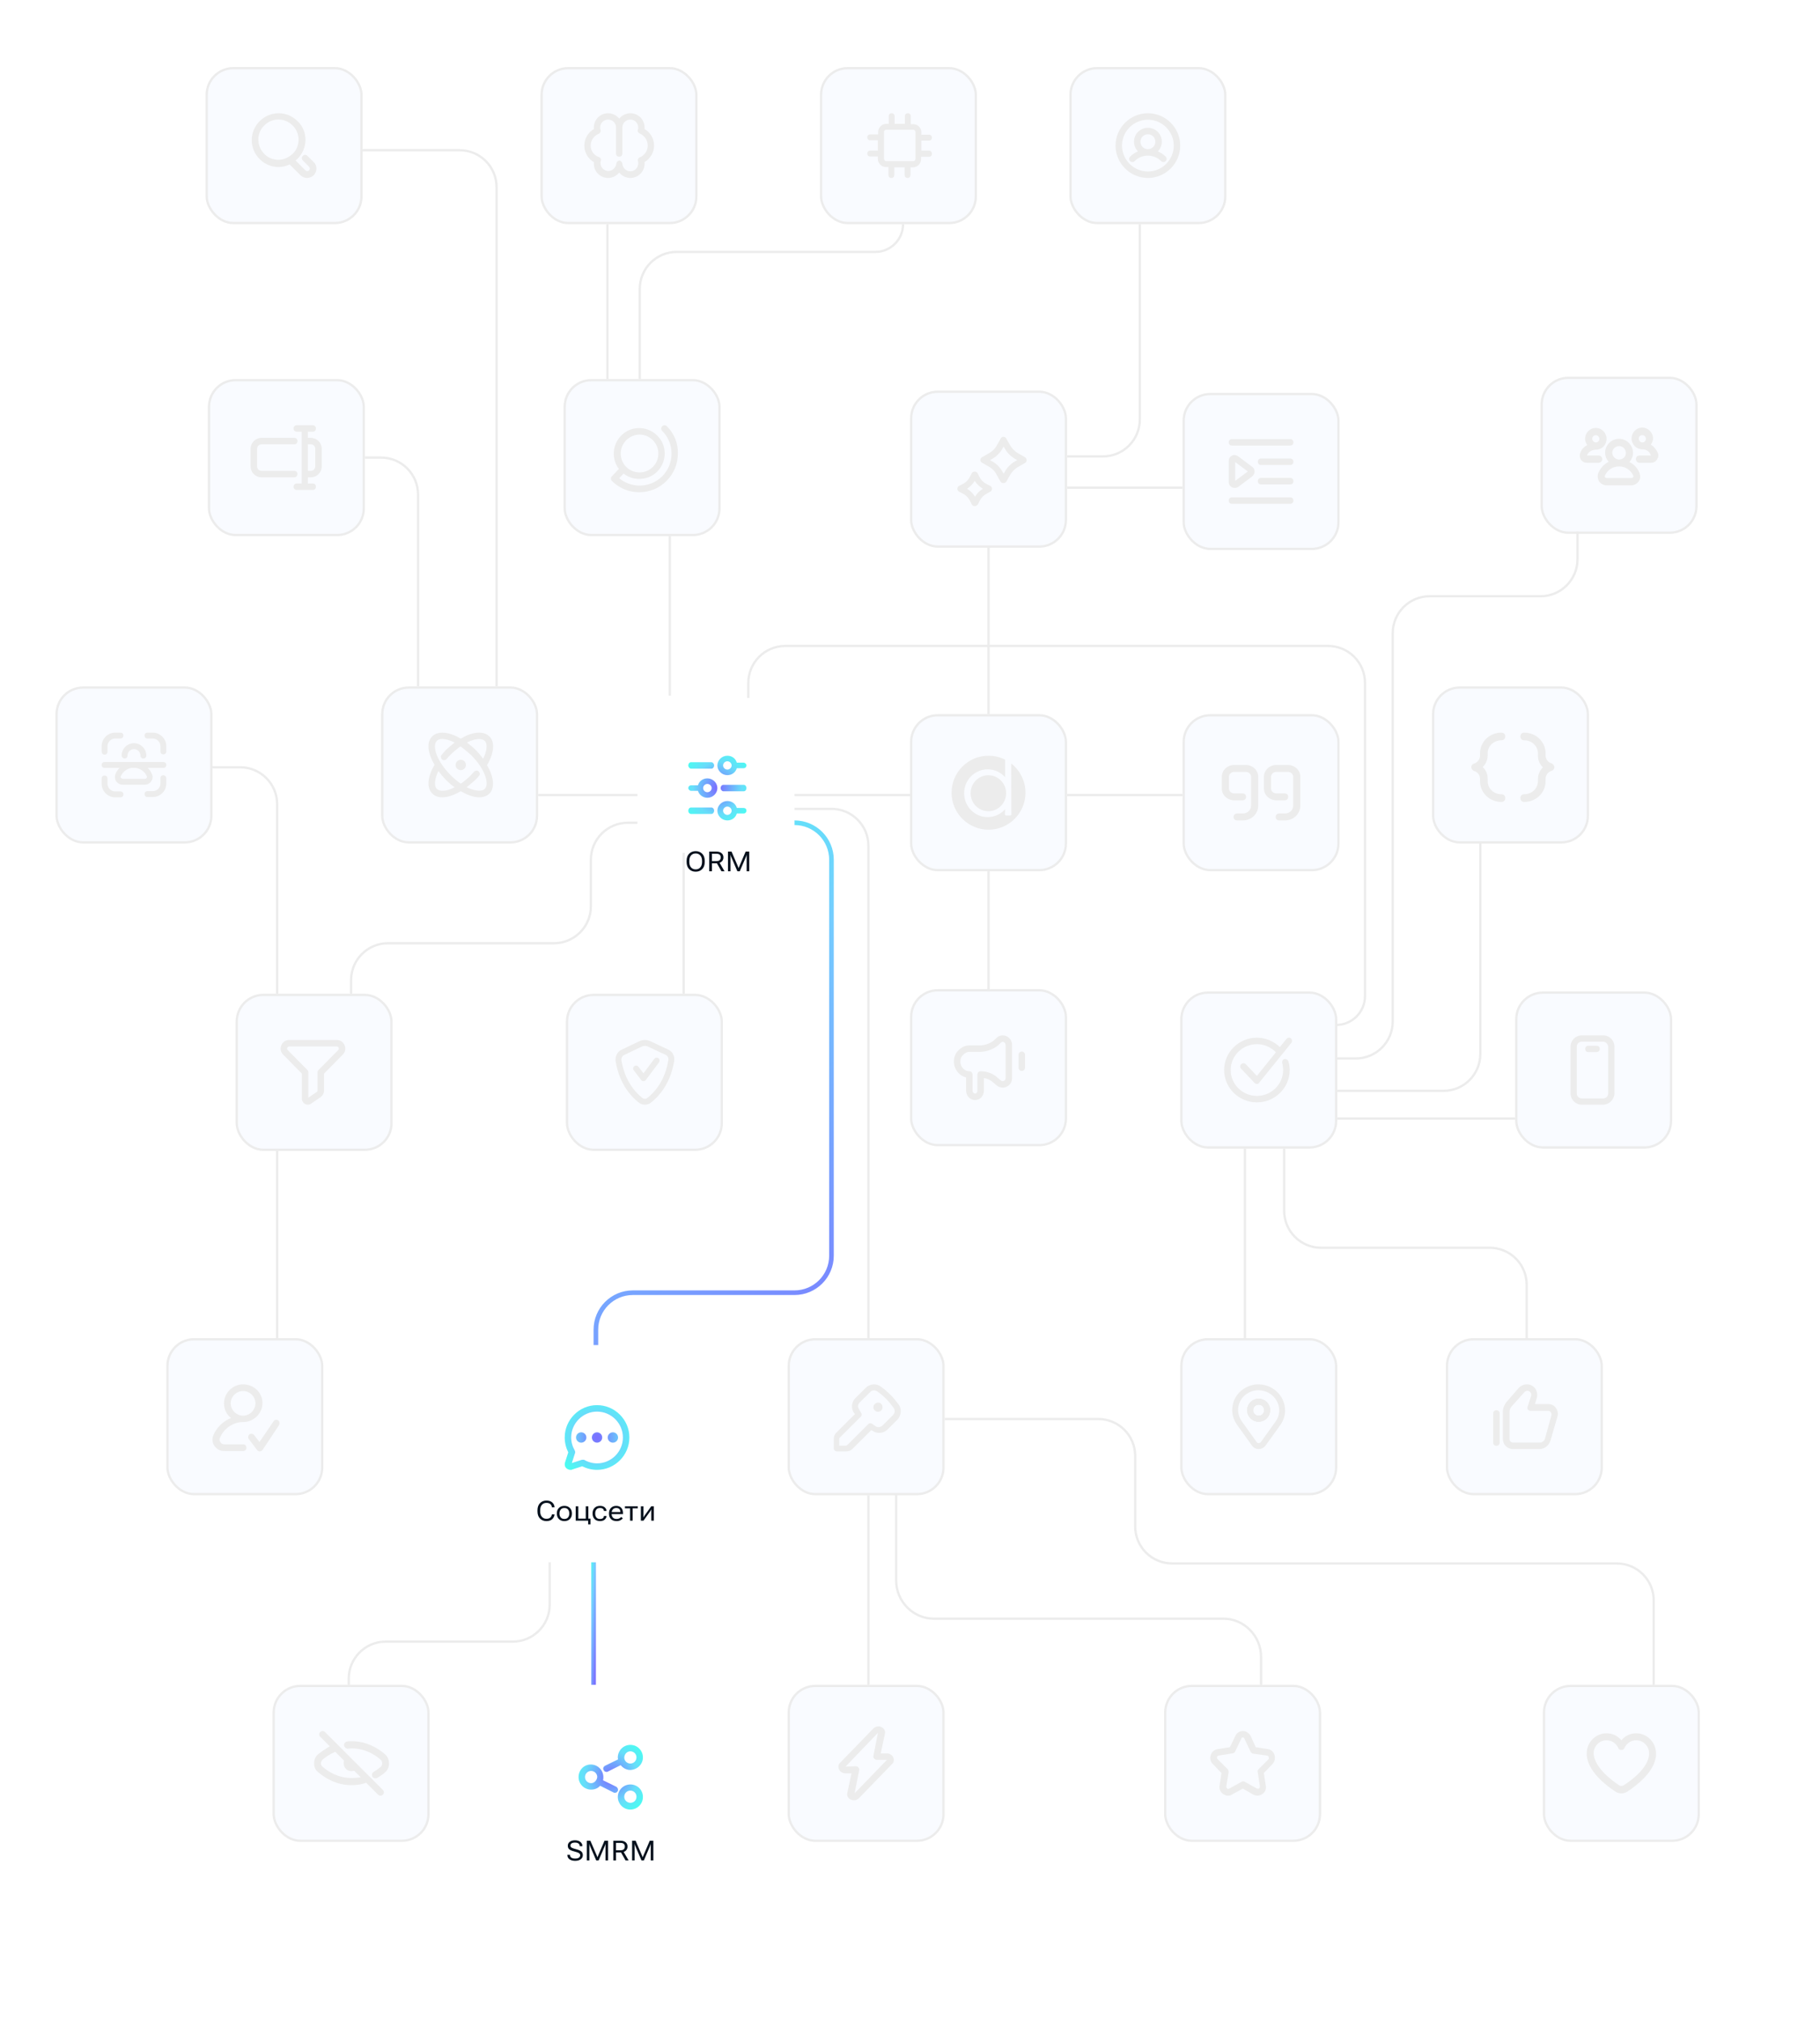 <svg width="788" height="874" viewBox="0 0 788 874" fill="none" xmlns="http://www.w3.org/2000/svg">
<rect x="394.5" y="309.5" width="67" height="67" rx="11.5" fill="#F9FBFF"/>
<rect x="394.5" y="309.5" width="67" height="67" rx="11.5" stroke="#ECECEC"/>
<path fill-rule="evenodd" clip-rule="evenodd" d="M428 359C436.837 359 444 351.837 444 343C444 337.866 441.582 333.297 437.823 330.37L435.181 328.698C433.022 327.612 430.582 327 428 327C419.163 327 412 334.163 412 343C412 351.837 419.163 359 428 359ZM435.181 328.698V336.292C433.317 334.202 430.622 332.889 427.625 332.889C421.999 332.889 417.437 337.517 417.437 343.226C417.437 348.935 421.999 353.563 427.625 353.563C430.622 353.563 433.317 352.25 435.181 350.16L435.107 352.311C435.097 352.614 435.339 352.864 435.642 352.864H437.358C437.654 352.864 437.893 352.624 437.892 352.328L437.823 330.37L435.181 328.698ZM435.606 343.226C435.606 347.525 432.166 351.01 427.922 351.01C423.679 351.01 420.239 347.525 420.239 343.226C420.239 338.927 423.679 335.441 427.922 335.441C432.166 335.441 435.606 338.927 435.606 343.226Z" fill="#ECECEC"/>
<rect x="394.5" y="169.5" width="67" height="67" rx="11.5" fill="#F9FBFF"/>
<rect x="394.5" y="169.5" width="67" height="67" rx="11.5" stroke="#ECECEC"/>
<path d="M434.409 209.045C433.864 209.045 433.455 208.773 433.182 208.364L431.546 205.5C430.864 204 429.501 202.636 428.001 201.818L425.137 200.182C424.728 200.045 424.455 199.5 424.455 199.091C424.455 198.545 424.728 198.136 425.137 197.864L428.001 196.227C429.501 195.409 430.864 194.182 431.682 192.545L433.319 189.682C433.455 189.273 434 189 434.409 189C434.955 189 435.364 189.273 435.637 189.682L437.273 192.545C438.091 194.045 439.455 195.409 440.955 196.227L443.818 197.864C444.227 198.136 444.5 198.545 444.5 199.091C444.5 199.636 444.227 200.045 443.818 200.318L440.955 201.955C439.455 202.773 438.091 204.136 437.273 205.636L435.637 208.5C435.364 208.773 434.955 209.045 434.409 209.045ZM428.682 199.091L429.364 199.5C431.41 200.591 433.046 202.227 434.137 204.273L434.546 204.955L434.955 204.273C436.046 202.227 437.682 200.591 439.727 199.5L440.409 199.091L439.727 198.682C437.682 197.591 436.046 195.955 434.955 193.909L434.546 193.227L434.137 193.909C433.046 195.955 431.41 197.591 429.364 198.682L428.682 199.091Z" fill="#ECECEC"/>
<path d="M422 219C421.454 219 421.045 218.727 420.773 218.318L419.954 216.682C419.273 215.318 418.182 214.227 416.818 213.545L415.182 212.727C414.773 212.455 414.5 211.909 414.5 211.5C414.5 210.955 414.773 210.545 415.182 210.273L416.818 209.455C418.182 208.773 419.273 207.682 419.954 206.318L420.773 204.682C421.318 203.864 422.682 203.864 423.227 204.682L424.045 206.318C424.727 207.682 425.818 208.773 427.181 209.455L428.818 210.273C429.227 210.545 429.499 210.955 429.499 211.5C429.499 212.045 429.227 212.455 428.818 212.727L427.318 213.545C425.954 214.227 424.863 215.318 424.181 216.682L423.363 218.318C422.954 218.727 422.545 219 422 219ZM418.727 211.5C420.091 212.318 421.318 213.545 422.136 214.909C422.954 213.545 424.181 212.318 425.545 211.5C424.045 210.545 422.954 209.455 422 208.091C421.182 209.455 420.091 210.545 418.727 211.5Z" fill="#ECECEC"/>
<rect x="244.5" y="164.5" width="67" height="67" rx="11.5" fill="#F9FBFF"/>
<rect x="244.5" y="164.5" width="67" height="67" rx="11.5" stroke="#ECECEC"/>
<path d="M288.732 184.433C288.155 183.856 287.289 183.856 286.713 184.433C286.136 185.01 286.136 185.876 286.713 186.453C289.309 189.05 290.751 192.512 290.751 196.264C290.751 200.015 289.309 203.478 286.713 206.075C284.116 208.672 280.655 210.114 276.904 210.114C273.731 210.114 270.558 208.96 268.106 206.94L269.981 204.92C272 206.507 274.452 207.229 276.76 207.229C279.645 207.229 282.385 206.219 284.549 204.055C288.876 199.726 288.876 192.657 284.549 188.473C280.222 184.144 273.154 184.144 268.971 188.473C265.077 192.368 264.644 198.572 267.962 202.9L264.933 206.075C264.356 206.652 264.356 207.517 264.933 208.095C268.106 211.269 272.289 213 276.76 213C281.232 213 285.414 211.269 288.588 208.095C291.761 204.92 293.492 200.736 293.492 196.264C293.636 191.791 291.905 187.607 288.732 184.433ZM271.135 190.493C272.722 188.905 274.885 188.04 276.904 188.04C279.068 188.04 281.087 188.905 282.674 190.493C285.847 193.667 285.847 198.861 282.674 202.035C279.501 205.209 274.308 205.209 271.135 202.035C267.962 198.861 267.962 193.667 271.135 190.493Z" fill="#ECECEC"/>
<rect x="165.5" y="297.5" width="67" height="67" rx="11.5" fill="#F9FBFF"/>
<rect x="165.5" y="297.5" width="67" height="67" rx="11.5" stroke="#ECECEC"/>
<path d="M211.854 318.617C210.03 316.793 206.943 316.512 203.295 317.775C202.032 318.196 200.77 318.898 199.507 319.599C194.456 316.652 189.686 316.091 187.16 318.617C184.495 321.143 185.196 325.914 188.142 330.967C185.056 336.159 184.635 340.93 187.16 343.316C188.142 344.439 189.686 345 191.51 345C193.895 345 196.701 344.018 199.507 342.334C202.313 344.018 205.119 345 207.504 345C209.328 345 210.731 344.439 211.854 343.456C214.379 340.93 213.818 336.159 210.872 331.107C213.958 325.774 214.379 321.003 211.854 318.617ZM204.137 320.441C206.803 319.459 208.767 319.599 209.889 320.582C211.152 321.845 210.872 324.932 209.188 328.3C208.206 327.037 207.224 325.774 205.961 324.511C204.698 323.248 203.436 322.266 202.173 321.283C202.874 321.003 203.576 320.582 204.137 320.441ZM189.125 341.351C187.862 340.088 188.142 337.001 189.826 333.633C190.808 334.896 191.79 336.159 193.053 337.422C194.316 338.685 195.579 339.808 196.841 340.65C193.334 342.474 190.387 342.614 189.125 341.351ZM209.889 341.351C208.627 342.614 205.68 342.334 202.032 340.65C203.295 339.667 204.558 338.545 205.821 337.422C206.382 336.861 206.943 336.299 207.364 335.738C207.925 335.177 207.785 334.335 207.224 333.773C206.662 333.212 205.821 333.352 205.259 333.914C204.839 334.475 204.277 334.896 203.856 335.457C202.453 336.861 200.91 338.124 199.507 339.106C198.104 338.124 196.561 336.861 195.158 335.457C188.984 329.282 187.02 322.687 189.125 320.582C189.546 320.02 190.387 319.74 191.51 319.74C192.913 319.74 194.877 320.301 196.841 321.283C195.579 322.266 194.316 323.388 193.053 324.511C192.492 325.213 191.79 325.914 191.229 326.616C190.668 327.177 190.808 328.019 191.369 328.581C191.931 329.142 192.913 329.002 193.334 328.44C193.895 327.739 194.456 327.177 195.017 326.616C196.42 325.213 197.964 323.95 199.367 322.967C200.77 323.95 202.313 325.213 203.856 326.616C210.03 332.651 211.994 339.246 209.889 341.351Z" fill="#ECECEC"/>
<path d="M199.5 333.24C200.737 333.24 201.74 332.237 201.74 331C201.74 329.763 200.737 328.76 199.5 328.76C198.263 328.76 197.26 329.763 197.26 331C197.26 332.237 198.263 333.24 199.5 333.24Z" fill="#ECECEC"/>
<rect x="102.5" y="430.5" width="67" height="67" rx="11.5" fill="#F9FBFF"/>
<rect x="102.5" y="430.5" width="67" height="67" rx="11.5" stroke="#ECECEC"/>
<path fill-rule="evenodd" clip-rule="evenodd" d="M122.549 456.284C120.292 454.023 121.912 450 125.179 450H145.825C149.092 450 150.712 454.023 148.455 456.284C148.454 456.286 148.453 456.287 148.451 456.288L140.301 464.548V471.769C140.301 472.929 139.738 474.159 138.656 474.83L134.658 477.575L134.641 477.586C133.751 478.179 132.726 478.077 131.989 477.643C131.268 477.217 130.703 476.408 130.703 475.415V464.548L122.549 456.284ZM124.38 453.364C124.231 453.725 124.299 454.075 124.531 454.307L124.539 454.314L133.099 462.99C133.358 463.252 133.503 463.605 133.503 463.973V474.972L137.102 472.501C137.125 472.484 137.15 472.469 137.174 472.454C137.324 472.365 137.501 472.103 137.501 471.769V463.973C137.501 463.605 137.646 463.252 137.905 462.99L146.473 454.307C146.705 454.075 146.773 453.725 146.624 453.364C146.478 453.01 146.187 452.8 145.825 452.8H125.179C124.817 452.8 124.526 453.01 124.38 453.364Z" fill="#ECECEC"/>
<rect x="245.5" y="430.5" width="67" height="67" rx="11.5" fill="#F9FBFF"/>
<rect x="245.5" y="430.5" width="67" height="67" rx="11.5" stroke="#ECECEC"/>
<path fill-rule="evenodd" clip-rule="evenodd" d="M276.916 450.491C278.388 449.836 280.033 449.836 281.505 450.491L281.527 450.502L289.396 454.188C289.406 454.193 289.416 454.197 289.426 454.202C291.189 455.085 292.233 457.025 291.889 459.105C291.234 463.165 289.253 471.169 281.91 477.053L281.896 477.064C280.294 478.312 278.127 478.312 276.524 477.064L276.511 477.053C269.165 471.168 267.185 463.161 266.532 459.102C266.527 459.073 266.523 459.044 266.521 459.015C266.358 457.218 267.158 455.102 269.154 454.187L276.886 450.505C276.896 450.5 276.906 450.496 276.916 450.491ZM277.965 452.811L270.239 456.489L270.219 456.499C269.441 456.853 268.978 457.763 269.052 458.744C269.675 462.577 271.513 469.782 278.095 475.061C278.774 475.586 279.646 475.586 280.326 475.061C286.935 469.761 288.761 462.517 289.376 458.697L289.377 458.691C289.538 457.726 289.066 456.876 288.299 456.485L280.459 452.812C279.654 452.457 278.77 452.457 277.965 452.811Z" fill="#ECECEC"/>
<path fill-rule="evenodd" clip-rule="evenodd" d="M285.08 457.89C285.643 458.311 285.758 459.108 285.337 459.671L279.626 467.308C279.387 467.627 279.011 467.816 278.612 467.818C278.213 467.82 277.836 467.634 277.594 467.316L274.396 463.116C273.97 462.557 274.078 461.759 274.638 461.333C275.197 460.907 275.995 461.015 276.421 461.574L278.598 464.433L283.298 458.147C283.719 457.584 284.517 457.469 285.08 457.89Z" fill="#ECECEC"/>
<g filter="url(#filter0_d_493_113453)">
<rect x="276" y="301" width="68" height="94" rx="12" fill="white"/>
<path d="M320.965 347.6H318C317.506 345.8 315.9 344.6 313.924 344.6C311.576 344.6 309.6 346.52 309.6 348.8C309.6 351.08 311.576 353 313.924 353C315.9 353 317.506 351.8 318 350H320.965C321.706 350 322.2 349.4 322.2 348.8C322.2 348.08 321.706 347.6 320.965 347.6ZM313.924 350.6C312.935 350.6 312.071 349.76 312.071 348.8C312.071 347.84 312.935 347 313.924 347C314.912 347 315.776 347.84 315.776 348.8C315.776 349.76 314.912 350.6 313.924 350.6Z" fill="url(#paint0_radial_493_113453)"/>
<path d="M307.009 347.4H298.191C297.477 347.4 297 348.1 297 348.8C297 349.64 297.596 350.2 298.191 350.2H307.009C307.723 350.2 308.2 349.5 308.2 348.8C308.2 347.96 307.604 347.4 307.009 347.4Z" fill="url(#paint1_radial_493_113453)"/>
<path d="M298.191 330.6H307.009C307.723 330.6 308.2 329.9 308.2 329.2C308.2 328.5 307.604 327.8 307.009 327.8H298.191C297.477 327.8 297 328.5 297 329.2C297 329.9 297.596 330.6 298.191 330.6Z" fill="url(#paint2_radial_493_113453)"/>
<path d="M313.924 333.4C315.9 333.4 317.506 332.2 318 330.4H320.965C321.706 330.4 322.2 329.8 322.2 329.2C322.2 328.6 321.582 328 320.965 328H318C317.506 326.2 315.9 325 313.924 325C311.576 325 309.6 326.92 309.6 329.2C309.6 331.48 311.576 333.4 313.924 333.4ZM313.924 327.4C314.912 327.4 315.776 328.24 315.776 329.2C315.776 330.16 314.912 331 313.924 331C312.935 331 312.071 330.16 312.071 329.2C312.071 328.24 312.935 327.4 313.924 327.4Z" fill="url(#paint3_radial_493_113453)"/>
<path d="M298.235 340.2H301.2C301.694 341.88 303.3 343.2 305.276 343.2C307.624 343.2 309.6 341.28 309.6 339C309.6 336.72 307.624 334.8 305.276 334.8C303.3 334.8 301.694 336 301.2 337.8H298.235C297.494 337.8 297 338.4 297 339C297 339.6 297.618 340.2 298.235 340.2ZM305.276 337.2C306.265 337.2 307.129 338.04 307.129 339C307.129 339.96 306.265 340.8 305.276 340.8C304.288 340.8 303.424 339.96 303.424 339C303.424 338.04 304.288 337.2 305.276 337.2Z" fill="url(#paint4_radial_493_113453)"/>
<path d="M320.996 337.6H312.204C311.482 337.6 311 338.3 311 339C311 339.7 311.602 340.4 312.204 340.4H320.996C321.718 340.4 322.2 339.7 322.2 339C322.2 338.3 321.718 337.6 320.996 337.6Z" fill="url(#paint5_radial_493_113453)"/>
<path d="M296.272 370.951V370.518C296.272 369.182 296.639 368.145 297.373 367.406C298.108 366.664 299.049 366.293 300.198 366.293C301.35 366.293 302.293 366.664 303.028 367.406C303.762 368.145 304.129 369.182 304.129 370.518V370.951C304.129 372.287 303.762 373.326 303.028 374.068C302.293 374.807 301.35 375.176 300.198 375.176C299.049 375.176 298.108 374.807 297.373 374.068C296.639 373.326 296.272 372.287 296.272 370.951ZM297.449 370.951C297.449 371.967 297.699 372.76 298.199 373.33C298.703 373.896 299.371 374.18 300.203 374.18C301.031 374.18 301.698 373.896 302.201 373.33C302.705 372.76 302.957 371.967 302.957 370.951V370.518C302.957 369.502 302.705 368.711 302.201 368.145C301.698 367.574 301.031 367.289 300.203 367.289C299.371 367.289 298.703 367.574 298.199 368.145C297.699 368.711 297.449 369.502 297.449 370.518V370.951ZM306.074 375V366.469H309.104C310.096 366.469 310.863 366.697 311.406 367.154C311.949 367.611 312.221 368.225 312.221 368.994C312.221 369.764 311.949 370.383 311.406 370.852C310.863 371.32 310.096 371.555 309.104 371.555H307.24V375H306.074ZM307.24 370.605H309.104C309.834 370.605 310.342 370.451 310.627 370.143C310.912 369.83 311.055 369.447 311.055 368.994C311.055 368.541 310.912 368.166 310.627 367.869C310.342 367.568 309.834 367.418 309.104 367.418H307.24V370.605ZM311.365 375L309.127 371.068L310.322 370.922L312.695 375H311.365ZM314.201 375V366.469H315.724L318.496 372.885C318.547 373.002 318.595 373.125 318.642 373.254C318.693 373.379 318.738 373.496 318.777 373.605H318.824C318.859 373.496 318.9 373.379 318.947 373.254C318.994 373.125 319.043 373.002 319.094 372.885L321.847 366.469H323.4V375H322.275V368.73C322.275 368.613 322.277 368.482 322.281 368.338C322.289 368.189 322.301 368.057 322.316 367.939H322.263C322.232 368.057 322.189 368.189 322.135 368.338C322.084 368.482 322.033 368.613 321.982 368.73L319.299 375H318.261L315.56 368.73C315.51 368.613 315.459 368.482 315.408 368.338C315.361 368.189 315.324 368.057 315.297 367.939H315.244C315.256 368.057 315.265 368.189 315.273 368.338C315.285 368.482 315.291 368.613 315.291 368.73V375H314.201Z" fill="#04101C"/>
</g>
<rect x="118.5" y="729.5" width="67" height="67" rx="11.5" fill="#F9FBFF"/>
<rect x="118.5" y="729.5" width="67" height="67" rx="11.5" stroke="#ECECEC"/>
<path d="M166.653 759.021C163.705 756.516 158.842 753.421 152.211 753.421C151.474 753.421 150.737 753.421 150.295 753.568C149.411 753.716 148.821 754.453 148.968 755.337C149.116 756.074 149.853 756.663 150.589 756.663C151.032 756.663 151.621 756.516 152.211 756.516C157.958 756.516 162.232 759.168 164.737 761.379C165.179 761.674 165.474 762.263 165.474 763C165.474 763.737 165.179 764.179 164.737 764.621C163.853 765.358 162.821 766.095 161.789 766.684C161.053 767.126 160.905 768.011 161.2 768.747C161.495 769.189 161.937 769.484 162.526 769.484C162.821 769.484 162.968 769.484 163.263 769.337C164.442 768.6 165.621 767.863 166.653 766.979C167.832 765.947 168.421 764.621 168.421 763.147C168.421 761.379 167.832 760.053 166.653 759.021Z" fill="#ECECEC"/>
<path d="M140.716 749.442C140.126 748.853 139.242 748.853 138.653 749.442C138.063 750.032 138.063 750.916 138.653 751.505L142.779 755.632C140.716 756.811 138.947 758.137 137.768 759.021C136.589 760.053 136 761.379 136 763C136 764.621 136.589 765.947 137.768 766.832C140.716 769.337 145.579 772.432 152.211 772.432C154.421 772.432 156.484 772.137 158.547 771.4L163.705 776.558C164 776.853 164.442 777 164.737 777C165.032 777 165.474 776.853 165.768 776.558C166.358 775.968 166.358 775.084 165.768 774.495L140.716 749.442ZM152.211 769.337C146.463 769.337 142.189 766.684 139.684 764.474C139.242 764.179 138.947 763.589 138.947 763C138.947 762.411 139.242 761.821 139.684 761.379C140.863 760.347 142.779 759.021 145.137 757.989L148.968 761.821C148.821 762.116 148.821 762.558 148.821 763C148.821 764.916 150.295 766.389 152.211 766.389C152.653 766.389 152.947 766.242 153.389 766.242L156.189 769.042C154.863 769.189 153.537 769.337 152.211 769.337Z" fill="#ECECEC"/>
<rect x="90.5" y="164.5" width="67" height="67" rx="11.5" fill="#F9FBFF"/>
<rect x="90.5" y="164.5" width="67" height="67" rx="11.5" stroke="#ECECEC"/>
<path d="M128.8 205.14C128.8 204.3 128.24 203.74 127.4 203.74H113.26C112.14 203.74 111.3 202.9 111.3 201.78V194.22C111.3 193.1 112.14 192.26 113.26 192.26H127.4C128.24 192.26 128.8 191.7 128.8 190.86C128.8 190.02 128.24 189.46 127.4 189.46H113.26C110.6 189.46 108.5 191.56 108.5 194.22V201.78C108.5 204.44 110.6 206.54 113.26 206.54H127.4C128.1 206.54 128.8 205.98 128.8 205.14Z" fill="#ECECEC"/>
<path d="M134.54 189.46H133.28V186.8H135.38C136.22 186.8 136.78 186.24 136.78 185.4C136.78 184.56 136.22 184 135.38 184H128.52C127.68 184 127.12 184.56 127.12 185.4C127.12 186.24 127.68 186.8 128.52 186.8H130.62V209.2H128.52C127.68 209.2 127.12 209.76 127.12 210.6C127.12 211.44 127.68 212 128.52 212H135.38C136.22 212 136.78 211.44 136.78 210.6C136.78 209.76 136.22 209.2 135.38 209.2H133.28V206.54H134.54C137.2 206.54 139.3 204.44 139.3 201.78V194.22C139.3 191.56 137.2 189.46 134.54 189.46ZM136.5 201.78C136.5 202.9 135.66 203.74 134.54 203.74H133.28V192.26H134.54C135.66 192.26 136.5 193.1 136.5 194.22V201.78Z" fill="#ECECEC"/>
<rect x="463.5" y="29.5" width="67" height="67" rx="11.5" fill="#F9FBFF"/>
<rect x="463.5" y="29.5" width="67" height="67" rx="11.5" stroke="#ECECEC"/>
<path d="M497 49C489.3 49 483 55.3 483 63C483 70.7 489.3 77 497 77C504.7 77 511 70.7 511 63C511 55.3 504.7 49 497 49ZM497 74.2C490.84 74.2 485.8 69.16 485.8 63C485.8 56.84 490.84 51.8 497 51.8C503.16 51.8 508.2 56.84 508.2 63C508.2 69.16 503.16 74.2 497 74.2Z" fill="#ECECEC"/>
<path d="M504.7 67.76C503.72 66.78 502.6 66.08 501.34 65.52C502.32 64.4 503.02 63 503.02 61.32C503.02 57.96 500.36 55.3 497 55.3C493.64 55.3 490.98 57.96 490.98 61.32C490.98 63 491.68 64.4 492.66 65.52C491.4 66.08 490.28 66.78 489.3 67.76C488.74 68.32 488.74 69.16 489.3 69.72C489.58 70 490 70.14 490.28 70.14C490.7 70.14 490.98 70 491.26 69.72C492.8 68.18 494.76 67.34 497 67.34C499.1 67.34 501.2 68.18 502.74 69.72C503.3 70.28 504.14 70.28 504.7 69.72C505.26 69.16 505.26 68.32 504.7 67.76ZM493.78 61.32C493.78 59.5 495.18 58.1 497 58.1C498.82 58.1 500.22 59.5 500.22 61.32C500.22 63.14 498.82 64.54 497 64.54C495.18 64.54 493.78 63.14 493.78 61.32Z" fill="#ECECEC"/>
<rect x="512.5" y="170.5" width="67" height="67" rx="11.5" fill="#F9FBFF"/>
<rect x="512.5" y="170.5" width="67" height="67" rx="11.5" stroke="#ECECEC"/>
<path d="M558.6 192.8H533.4C532.56 192.8 532 192.24 532 191.4C532 190.56 532.56 190 533.4 190H558.6C559.44 190 560 190.56 560 191.4C560 192.24 559.44 192.8 558.6 192.8Z" fill="#ECECEC"/>
<path d="M558.6 209.6H546C545.16 209.6 544.6 209.04 544.6 208.2C544.6 207.36 545.16 206.8 546 206.8H558.6C559.44 206.8 560 207.36 560 208.2C560 209.04 559.44 209.6 558.6 209.6Z" fill="#ECECEC"/>
<path d="M558.6 201.2H546C545.16 201.2 544.6 200.64 544.6 199.8C544.6 198.96 545.16 198.4 546 198.4H558.6C559.44 198.4 560 198.96 560 199.8C560 200.64 559.44 201.2 558.6 201.2Z" fill="#ECECEC"/>
<path d="M558.6 218H533.4C532.56 218 532 217.44 532 216.6C532 215.76 532.56 215.2 533.4 215.2H558.6C559.44 215.2 560 215.76 560 216.6C560 217.44 559.44 218 558.6 218Z" fill="#ECECEC"/>
<path d="M534.52 211.14C534.1 211.14 533.68 211 533.4 210.86C532.56 210.44 532 209.6 532 208.62V199.38C532 198.4 532.56 197.56 533.4 197.14C534.24 196.72 535.22 196.86 536.06 197.42L542.22 202.04C542.78 202.46 543.2 203.16 543.2 204C543.2 204.84 542.78 205.54 542.22 206.1L536.06 210.72C535.64 211 535.08 211.14 534.52 211.14ZM534.8 199.94V208.06L540.26 204L534.8 199.94Z" fill="#ECECEC"/>
<rect x="656.5" y="429.5" width="67" height="67" rx="11.5" fill="#F9FBFF"/>
<rect x="656.5" y="429.5" width="67" height="67" rx="11.5" stroke="#ECECEC"/>
<path d="M694.014 478H684.851C682.156 478 680 475.818 680 473.091V452.909C680 450.182 682.156 448 684.851 448H694.149C696.844 448 699 450.182 699 452.909V473.227C698.865 475.818 696.709 478 694.014 478ZM684.851 450.727C683.638 450.727 682.695 451.682 682.695 452.909V473.227C682.695 474.318 683.638 475.273 684.851 475.273H694.149C695.362 475.273 696.305 474.318 696.305 473.091V452.909C696.17 451.682 695.227 450.727 694.014 450.727H684.851Z" fill="#ECECEC"/>
<path d="M691.184 455.227H687.681C686.872 455.227 686.333 454.682 686.333 453.864C686.333 453.045 686.872 452.5 687.681 452.5H691.319C692.128 452.5 692.667 453.045 692.667 453.864C692.667 454.682 691.993 455.227 691.184 455.227Z" fill="#ECECEC"/>
<rect x="511.5" y="579.5" width="67" height="67" rx="11.5" fill="#F9FBFF"/>
<rect x="511.5" y="579.5" width="67" height="67" rx="11.5" stroke="#ECECEC"/>
<path fill-rule="evenodd" clip-rule="evenodd" d="M543.758 599.043C550.547 598.477 556.266 603.585 556.409 610.171L556.409 610.199C556.409 612.501 555.688 614.653 554.41 616.5L554.397 616.518L547.937 625.519C547.925 625.536 547.911 625.554 547.898 625.571C546.413 627.429 543.492 627.543 542.066 625.513L535.604 616.51C533.919 614.122 533.034 611.107 533.75 607.916C534.632 603.131 538.804 599.609 543.719 599.047C543.732 599.045 543.745 599.044 543.758 599.043ZM543.989 601.578C540.055 602.036 536.896 604.836 536.249 608.398C536.246 608.416 536.242 608.434 536.238 608.452C535.699 610.827 536.332 613.124 537.681 615.039L544.147 624.047C544.491 624.54 545.35 624.655 545.892 624.003L552.323 615.043C553.318 613.601 553.861 611.958 553.864 610.213C553.746 605.149 549.346 601.142 543.989 601.578Z" fill="#ECECEC"/>
<path fill-rule="evenodd" clip-rule="evenodd" d="M544.955 607.782C543.619 607.782 542.537 608.864 542.537 610.2C542.537 611.536 543.619 612.618 544.955 612.618C546.29 612.618 547.373 611.536 547.373 610.2C547.373 608.864 546.29 607.782 544.955 607.782ZM539.991 610.2C539.991 607.459 542.214 605.236 544.955 605.236C547.696 605.236 549.918 607.459 549.918 610.2C549.918 612.941 547.696 615.164 544.955 615.164C542.214 615.164 539.991 612.941 539.991 610.2Z" fill="#ECECEC"/>
<path fill-rule="evenodd" clip-rule="evenodd" d="M544.955 607.782C543.619 607.782 542.537 608.864 542.537 610.2C542.537 611.536 543.619 612.618 544.955 612.618C546.29 612.618 547.373 611.536 547.373 610.2C547.373 608.864 546.29 607.782 544.955 607.782ZM539.991 610.2C539.991 607.459 542.214 605.236 544.955 605.236C547.696 605.236 549.918 607.459 549.918 610.2C549.918 612.941 547.696 615.164 544.955 615.164C542.214 615.164 539.991 612.941 539.991 610.2Z" fill="#ECECEC"/>
<path fill-rule="evenodd" clip-rule="evenodd" d="M544.955 607.782C543.619 607.782 542.537 608.864 542.537 610.2C542.537 611.536 543.619 612.618 544.955 612.618C546.29 612.618 547.373 611.536 547.373 610.2C547.373 608.864 546.29 607.782 544.955 607.782ZM539.991 610.2C539.991 607.459 542.214 605.236 544.955 605.236C547.696 605.236 549.918 607.459 549.918 610.2C549.918 612.941 547.696 615.164 544.955 615.164C542.214 615.164 539.991 612.941 539.991 610.2Z" fill="#ECECEC"/>
<rect x="626.5" y="579.5" width="67" height="67" rx="11.5" fill="#F9FBFF"/>
<rect x="626.5" y="579.5" width="67" height="67" rx="11.5" stroke="#ECECEC"/>
<path d="M647.9 625.6C647.06 625.6 646.5 625.04 646.5 624.2V611.6C646.5 610.76 647.06 610.2 647.9 610.2C648.74 610.2 649.3 610.76 649.3 611.6V624.2C649.3 625.04 648.74 625.6 647.9 625.6Z" fill="#ECECEC"/>
<path d="M666.486 627H654.955C652.622 627 650.7 625.04 650.7 622.66V610.9C650.7 609.36 651.249 607.96 652.21 606.7L657.701 600.4C658.525 599.56 659.76 599 661.133 599C662.643 599 663.878 599.7 664.702 600.82C665.525 602.08 665.8 603.48 665.388 604.88L664.564 607.54H670.33C671.703 607.54 672.938 608.1 673.624 609.22C674.448 610.34 674.723 611.74 674.311 613L671.428 622.94C670.742 625.46 668.82 627 666.486 627ZM654.406 608.66C653.857 609.36 653.583 610.06 653.583 610.9V622.66C653.583 623.5 654.269 624.2 655.093 624.2H666.624C667.722 624.2 668.683 623.5 668.957 622.38L671.703 612.44C671.84 612.02 671.703 611.46 671.428 611.04C671.154 610.62 670.742 610.48 670.33 610.48H662.643C662.231 610.48 661.819 610.2 661.544 609.92C661.27 609.64 661.27 609.08 661.407 608.66L662.917 604.04C663.054 603.48 663.054 602.92 662.643 602.5C662.094 601.66 660.721 601.52 660.035 602.36L654.406 608.66Z" fill="#ECECEC"/>
<rect x="620.5" y="297.5" width="67" height="67" rx="11.5" fill="#F9FBFF"/>
<rect x="620.5" y="297.5" width="67" height="67" rx="11.5" stroke="#ECECEC"/>
<path d="M644.115 325.95C644.115 322.801 646.763 320.315 650.073 320.315C651.065 320.315 651.727 319.652 651.727 318.657C651.727 317.663 651.065 317 650.073 317C644.943 317 640.806 320.978 640.806 325.95V326.945C640.806 328.436 639.813 329.928 638.158 330.425C637.496 330.591 637 331.254 637 331.917C637 332.58 637.496 333.243 638.158 333.575C639.813 334.072 640.806 335.398 640.806 337.055V338.05C640.806 343.022 644.943 347 650.073 347C651.065 347 651.727 346.337 651.727 345.343C651.727 344.348 651.065 343.685 650.073 343.685C646.763 343.685 644.115 341.199 644.115 338.05V336.89C644.115 334.901 643.288 333.077 641.964 331.917C643.288 330.591 644.115 328.768 644.115 326.945V325.95Z" fill="#ECECEC"/>
<path d="M671.842 330.333C670.187 329.833 669.194 328.5 669.194 326.833V326C669.194 321 665.057 317 659.927 317C658.935 317 658.273 317.667 658.273 318.667C658.273 319.667 658.935 320.333 659.927 320.333C663.237 320.333 665.885 322.833 665.885 326V327C665.885 329 666.712 330.833 668.036 332C666.712 333.333 665.885 335.167 665.885 337V338C665.885 341.167 663.237 343.667 659.927 343.667C658.935 343.667 658.273 344.333 658.273 345.333C658.273 346.333 658.935 347 659.927 347C665.057 347 669.194 343 669.194 338V337C669.194 335.5 670.187 334 671.842 333.5C672.504 333.333 673 332.667 673 332C673 331.333 672.504 330.667 671.842 330.333Z" fill="#ECECEC"/>
<rect x="667.5" y="163.5" width="67" height="67" rx="11.5" fill="#F9FBFF"/>
<rect x="667.5" y="163.5" width="67" height="67" rx="11.5" stroke="#ECECEC"/>
<path d="M705.496 199.937C706.425 198.836 707.045 197.421 707.045 196.006C707.045 192.547 704.257 189.874 701.005 189.874C697.753 189.874 694.966 192.547 694.966 195.849C694.966 197.421 695.585 198.836 696.514 199.78C694.501 200.881 692.953 202.453 692.023 204.654C691.559 205.755 691.714 207.17 692.333 208.27C693.107 209.371 694.346 210 695.585 210H706.27C707.509 210 708.748 209.371 709.522 208.27C710.297 207.17 710.297 205.912 709.832 204.654C709.058 202.61 707.509 200.881 705.496 199.937ZM698.063 195.849C698.063 194.277 699.457 193.019 701.005 193.019C702.554 193.019 703.947 194.277 703.947 196.006C703.947 197.736 702.554 198.836 701.005 198.836C699.457 198.836 698.063 197.579 698.063 195.849ZM707.045 206.541C706.89 206.698 706.58 206.855 706.425 206.855H695.585C695.275 206.855 695.121 206.698 694.966 206.541C694.811 206.541 694.811 206.226 694.811 205.912C695.895 203.396 698.218 201.824 701.005 201.824C703.793 201.824 706.116 203.396 707.2 205.912C707.2 206.226 707.2 206.541 707.045 206.541Z" fill="#ECECEC"/>
<path d="M693.727 198.679C693.727 197.893 693.107 197.107 692.178 197.107H687.068C687.687 195.535 689.236 194.591 690.939 194.591C693.572 194.591 695.585 192.547 695.585 189.874C695.585 187.201 693.417 185.157 690.939 185.157C688.462 185.157 686.294 187.201 686.294 189.874C686.294 190.818 686.603 191.761 687.223 192.547C685.829 193.333 684.745 194.434 684.281 195.849C683.816 196.792 683.971 197.893 684.435 198.836C685.055 199.78 685.984 200.252 687.068 200.252H692.023C692.953 200.252 693.727 199.623 693.727 198.679ZM689.391 189.874C689.391 188.931 690.165 188.302 690.939 188.302C691.714 188.302 692.488 189.088 692.488 189.874C692.488 190.818 691.714 191.447 690.939 191.447C690.165 191.447 689.391 190.66 689.391 189.874Z" fill="#ECECEC"/>
<path d="M717.73 195.849C717.11 194.434 716.026 193.176 714.788 192.39C715.252 191.604 715.717 190.66 715.717 189.717C715.717 187.201 713.549 185 711.071 185C708.593 185 706.425 187.044 706.425 189.717C706.425 192.39 708.593 194.434 711.071 194.434C712.774 194.434 714.323 195.377 714.788 197.107H709.832C708.903 197.107 708.284 197.736 708.284 198.679C708.284 199.465 708.903 200.252 709.832 200.252H714.788C715.872 200.252 716.801 199.78 717.42 198.836C718.04 197.893 718.194 196.792 717.73 195.849ZM711.071 188.302C712 188.302 712.62 189.088 712.62 189.874C712.62 190.818 711.845 191.447 711.071 191.447C710.297 191.447 709.522 190.66 709.522 189.874C709.522 188.931 710.142 188.302 711.071 188.302Z" fill="#ECECEC"/>
<g filter="url(#filter1_d_493_113453)">
<rect x="226" y="729" width="75" height="94" rx="12" fill="white"/>
<path d="M271.928 770.134C269.002 770.134 266.495 772.502 266.495 775.567C266.495 778.493 268.863 781 271.928 781C274.853 781 277.361 778.632 277.361 775.567C277.361 772.502 274.993 770.134 271.928 770.134ZM271.928 778.075C270.535 778.075 269.281 776.96 269.281 775.428C269.281 774.035 270.396 772.781 271.928 772.781C273.321 772.781 274.575 773.896 274.575 775.428C274.575 776.96 273.46 778.075 271.928 778.075Z" fill="url(#paint6_radial_493_113453)"/>
<path d="M261.619 764.701C261.759 764.701 262.037 764.701 262.177 764.562L267.749 761.776C268.724 763.03 270.256 763.866 271.928 763.866C274.993 763.726 277.361 761.358 277.361 758.433C277.361 755.507 274.993 753 271.928 753C269.002 753 266.495 755.368 266.495 758.433C266.495 758.711 266.495 758.99 266.634 759.269L260.923 762.055C260.226 762.473 259.948 763.308 260.366 763.866C260.505 764.423 261.062 764.701 261.619 764.701ZM271.928 755.786C273.321 755.786 274.575 756.9 274.575 758.433C274.575 759.826 273.46 761.08 271.928 761.08C270.535 761.08 269.281 759.965 269.281 758.433C269.42 756.9 270.535 755.786 271.928 755.786Z" fill="url(#paint7_radial_493_113453)"/>
<path d="M265.799 771.109L260.087 768.323C260.226 767.905 260.226 767.488 260.226 766.93C260.226 764.005 257.858 761.498 254.794 761.498C251.729 761.498 249.5 764.005 249.5 766.93C249.5 769.856 251.868 772.363 254.933 772.363C256.465 772.363 257.858 771.806 258.833 770.692L264.684 773.617C264.823 773.756 265.102 773.756 265.241 773.756C265.799 773.756 266.216 773.478 266.495 772.92C266.774 772.363 266.495 771.527 265.799 771.109ZM254.933 769.577C253.4 769.577 252.286 768.323 252.286 766.93C252.286 765.537 253.4 764.284 254.933 764.284C256.326 764.284 257.58 765.398 257.58 766.93C257.44 768.323 256.326 769.577 254.933 769.577Z" fill="url(#paint8_radial_493_113453)"/>
<path d="M244.648 800.656V800.586H245.808V800.65C245.808 801.162 246.001 801.545 246.388 801.799C246.779 802.053 247.326 802.18 248.029 802.18C248.728 802.18 249.263 802.051 249.634 801.793C250.009 801.531 250.197 801.188 250.197 800.762C250.197 800.379 250.023 800.074 249.675 799.848C249.331 799.617 248.644 799.371 247.613 799.109C246.57 798.844 245.845 798.531 245.439 798.172C245.036 797.812 244.835 797.299 244.835 796.631C244.835 795.963 245.111 795.406 245.661 794.961C246.216 794.516 246.984 794.293 247.964 794.293C248.941 794.293 249.718 794.531 250.296 795.008C250.874 795.484 251.163 796.076 251.163 796.783V796.848H250.003V796.783C250.003 796.334 249.831 795.973 249.488 795.699C249.148 795.426 248.64 795.289 247.964 795.289C247.288 795.289 246.788 795.406 246.464 795.641C246.144 795.871 245.984 796.186 245.984 796.584C245.984 796.951 246.146 797.242 246.47 797.457C246.798 797.668 247.456 797.896 248.445 798.143C249.48 798.404 250.222 798.729 250.671 799.115C251.12 799.502 251.345 800.049 251.345 800.756C251.345 801.463 251.046 802.043 250.449 802.496C249.855 802.949 249.048 803.176 248.029 803.176C247.005 803.176 246.185 802.951 245.568 802.502C244.954 802.049 244.648 801.434 244.648 800.656ZM253.085 803V794.469H254.609L257.38 800.885C257.431 801.002 257.48 801.125 257.526 801.254C257.577 801.379 257.622 801.496 257.661 801.605H257.708C257.743 801.496 257.784 801.379 257.831 801.254C257.878 801.125 257.927 801.002 257.978 800.885L260.732 794.469H262.284V803H261.159V796.73C261.159 796.613 261.161 796.482 261.165 796.338C261.173 796.189 261.185 796.057 261.2 795.939H261.148C261.116 796.057 261.073 796.189 261.019 796.338C260.968 796.482 260.917 796.613 260.866 796.73L258.183 803H257.146L254.444 796.73C254.394 796.613 254.343 796.482 254.292 796.338C254.245 796.189 254.208 796.057 254.181 795.939H254.128C254.14 796.057 254.15 796.189 254.157 796.338C254.169 796.482 254.175 796.613 254.175 796.73V803H253.085ZM264.552 803V794.469H267.581C268.573 794.469 269.341 794.697 269.884 795.154C270.427 795.611 270.698 796.225 270.698 796.994C270.698 797.764 270.427 798.383 269.884 798.852C269.341 799.32 268.573 799.555 267.581 799.555H265.718V803H264.552ZM265.718 798.605H267.581C268.311 798.605 268.819 798.451 269.104 798.143C269.39 797.83 269.532 797.447 269.532 796.994C269.532 796.541 269.39 796.166 269.104 795.869C268.819 795.568 268.311 795.418 267.581 795.418H265.718V798.605ZM269.843 803L267.604 799.068L268.8 798.922L271.173 803H269.843ZM272.678 803V794.469H274.202L276.973 800.885C277.024 801.002 277.073 801.125 277.12 801.254C277.171 801.379 277.215 801.496 277.255 801.605H277.301C277.337 801.496 277.378 801.379 277.424 801.254C277.471 801.125 277.52 801.002 277.571 800.885L280.325 794.469H281.878V803H280.753V796.73C280.753 796.613 280.755 796.482 280.758 796.338C280.766 796.189 280.778 796.057 280.794 795.939H280.741C280.71 796.057 280.667 796.189 280.612 796.338C280.561 796.482 280.51 796.613 280.46 796.73L277.776 803H276.739L274.038 796.73C273.987 796.613 273.936 796.482 273.885 796.338C273.839 796.189 273.801 796.057 273.774 795.939H273.721C273.733 796.057 273.743 796.189 273.751 796.338C273.762 796.482 273.768 796.613 273.768 796.73V803H272.678Z" fill="#04101C"/>
</g>
<rect x="72.5" y="579.5" width="67" height="67" rx="11.5" fill="#F9FBFF"/>
<rect x="72.5" y="579.5" width="67" height="67" rx="11.5" stroke="#ECECEC"/>
<path d="M105.388 624.97H97.129C96.405 624.97 95.68 624.537 95.391 623.96C94.956 623.383 94.956 622.806 95.246 622.085C96.984 618.045 100.897 615.303 105.388 615.303C109.88 615.303 113.647 611.552 113.647 607.08C113.647 602.607 109.88 599 105.243 599C100.752 599 96.984 602.751 96.984 607.224C96.984 609.821 98.144 612.129 100.027 613.572C96.695 614.871 93.797 617.612 92.348 621.075C91.768 622.517 91.913 624.249 92.782 625.547C93.797 626.99 95.246 627.856 96.984 627.856H105.243C106.113 627.856 106.692 627.279 106.692 626.413C106.692 625.547 106.113 624.97 105.388 624.97ZM99.882 607.224C99.882 604.338 102.346 601.886 105.243 601.886C108.141 601.886 110.605 604.338 110.605 607.224C110.605 610.109 108.141 612.562 105.243 612.562C102.346 612.562 99.882 610.109 99.882 607.224Z" fill="#ECECEC"/>
<path d="M120.457 614.582C119.733 614.149 118.864 614.294 118.429 615.015L112.343 623.96L110.025 620.93C109.59 620.353 108.576 620.209 107.996 620.642C107.417 621.075 107.272 622.085 107.707 622.662L111.329 627.423C111.619 627.856 112.054 628 112.488 628C112.923 628 113.358 627.711 113.647 627.423L120.747 616.746C121.182 615.881 121.037 615.015 120.457 614.582Z" fill="#ECECEC"/>
<rect x="89.5" y="29.5" width="67" height="67" rx="11.5" fill="#F9FBFF"/>
<rect x="89.5" y="29.5" width="67" height="67" rx="11.5" stroke="#ECECEC"/>
<path d="M135.823 70.143L133.112 67.429C132.541 66.857 131.685 66.857 131.115 67.429C130.544 68 130.544 68.857 131.115 69.429L133.825 72.143C134.254 72.571 134.254 73.286 133.825 73.714C133.397 74.143 132.684 74.143 132.256 73.714L127.976 69.429C128.261 69.143 128.546 69 128.832 68.714C130.972 66.571 132.256 63.571 132.256 60.571C132.256 57.429 131.115 54.571 128.832 52.429C124.266 47.857 116.99 47.857 112.424 52.429C107.859 57 107.859 64.286 112.424 68.857C114.564 71 117.561 72.286 120.557 72.286C122.269 72.286 123.981 71.857 125.408 71.143L130.116 75.857C130.829 76.571 131.971 77 132.969 77C133.968 77 134.967 76.571 135.823 75.857C137.392 74.143 137.392 71.571 135.823 70.143ZM114.422 66.571C110.997 63.143 110.997 57.571 114.422 54.286C116.134 52.571 118.274 51.714 120.557 51.714C122.839 51.714 124.98 52.571 126.692 54.286C128.404 56 129.26 58.143 129.26 60.429C129.26 62.714 128.404 65 126.692 66.571C124.98 68.143 122.839 69.143 120.557 69.143C118.274 69.143 115.991 68.286 114.422 66.571Z" fill="#ECECEC"/>
<g filter="url(#filter2_d_493_113453)">
<rect x="213" y="582" width="88" height="94" rx="12" fill="white"/>
<path d="M246.02 634C245.32 634 244.76 633.72 244.2 633.3C243.5 632.6 243.36 631.62 243.64 630.78L245.04 626.44C244.06 624.48 243.5 622.24 243.5 620C243.5 612.3 249.8 606 257.5 606C265.2 606 271.5 612.3 271.5 620C271.5 627.7 265.2 634 257.5 634C255.26 634 253.02 633.44 251.06 632.46L246.72 633.86C246.58 634 246.3 634 246.02 634ZM251.9 629.66C253.58 630.64 255.54 631.2 257.5 631.2C263.66 631.2 268.7 626.16 268.7 620C268.7 613.84 263.66 608.8 257.5 608.8C251.34 608.8 246.3 613.84 246.3 620C246.3 621.96 246.86 623.92 247.84 625.6C247.98 625.88 248.12 626.3 247.98 626.72L246.58 631.06L250.92 629.66C250.92 629.66 251.763 629.592 251.9 629.66Z" fill="url(#paint9_radial_493_113453)"/>
<path d="M257.5 622.24C258.737 622.24 259.74 621.237 259.74 620C259.74 618.763 258.737 617.76 257.5 617.76C256.263 617.76 255.26 618.763 255.26 620C255.26 621.237 256.263 622.24 257.5 622.24Z" fill="url(#paint10_radial_493_113453)"/>
<path d="M250.64 622.24C251.877 622.24 252.88 621.237 252.88 620C252.88 618.763 251.877 617.76 250.64 617.76C249.403 617.76 248.4 618.763 248.4 620C248.4 621.237 249.403 622.24 250.64 622.24Z" fill="url(#paint11_radial_493_113453)"/>
<path d="M264.36 622.24C265.597 622.24 266.6 621.237 266.6 620C266.6 618.763 265.597 617.76 264.36 617.76C263.123 617.76 262.12 618.763 262.12 620C262.12 621.237 263.123 622.24 264.36 622.24Z" fill="url(#paint12_radial_493_113453)"/>
<path d="M231.706 651.951V651.518C231.706 650.182 232.071 649.145 232.801 648.406C233.536 647.664 234.456 647.293 235.561 647.293C236.655 647.293 237.505 647.568 238.11 648.119C238.716 648.666 239.044 649.344 239.094 650.152L239.1 650.211H237.934L237.928 650.152C237.901 649.637 237.692 649.197 237.301 648.834C236.915 648.471 236.335 648.289 235.561 648.289C234.78 648.289 234.137 648.566 233.634 649.121C233.134 649.672 232.884 650.471 232.884 651.518V651.951C232.884 652.971 233.134 653.764 233.634 654.33C234.137 654.896 234.78 655.18 235.561 655.18C236.335 655.18 236.909 654.994 237.284 654.623C237.663 654.248 237.878 653.812 237.928 653.316L237.934 653.258H239.1L239.094 653.316C239.012 654.113 238.678 654.789 238.093 655.344C237.507 655.898 236.663 656.176 235.561 656.176C234.456 656.176 233.536 655.809 232.801 655.074C232.071 654.336 231.706 653.295 231.706 651.951ZM240.096 652.977V652.789C240.096 651.848 240.391 651.08 240.981 650.486C241.575 649.889 242.368 649.59 243.36 649.59C244.348 649.59 245.139 649.889 245.733 650.486C246.327 651.08 246.624 651.848 246.624 652.789V652.977C246.624 653.918 246.327 654.688 245.733 655.285C245.139 655.879 244.348 656.176 243.36 656.176C242.368 656.176 241.575 655.879 240.981 655.285C240.391 654.688 240.096 653.918 240.096 652.977ZM241.245 652.789V652.977C241.245 653.617 241.422 654.156 241.778 654.594C242.133 655.031 242.661 655.25 243.36 655.25C244.059 655.25 244.584 655.031 244.936 654.594C245.291 654.156 245.469 653.617 245.469 652.977V652.789C245.469 652.145 245.291 651.605 244.936 651.172C244.584 650.734 244.059 650.516 243.36 650.516C242.661 650.516 242.133 650.734 241.778 651.172C241.422 651.605 241.245 652.145 241.245 652.789ZM253.643 657.582V656H248.264V649.766H249.389V655.115H252.612V649.766H253.737V655.115H254.674V657.582H253.643ZM255.564 652.977V652.789C255.564 651.848 255.848 651.08 256.414 650.486C256.984 649.889 257.768 649.59 258.764 649.59C259.686 649.59 260.385 649.814 260.861 650.264C261.342 650.709 261.582 651.209 261.582 651.764V651.793H260.469V651.758C260.469 651.426 260.334 651.135 260.064 650.885C259.799 650.635 259.365 650.51 258.764 650.51C258.061 650.51 257.543 650.729 257.211 651.166C256.879 651.604 256.713 652.145 256.713 652.789V652.977C256.713 653.621 256.879 654.162 257.211 654.6C257.543 655.033 258.061 655.25 258.764 655.25C259.365 655.25 259.799 655.127 260.064 654.881C260.334 654.635 260.469 654.342 260.469 654.002V653.973H261.582V654.002C261.582 654.553 261.342 655.053 260.861 655.502C260.385 655.951 259.686 656.176 258.764 656.176C257.768 656.176 256.984 655.879 256.414 655.285C255.848 654.688 255.564 653.918 255.564 652.977ZM262.66 652.977V652.789C262.66 651.848 262.945 651.08 263.515 650.486C264.09 649.889 264.847 649.59 265.789 649.59C266.734 649.59 267.461 649.869 267.969 650.428C268.476 650.982 268.73 651.734 268.73 652.684V653.146H263.328V652.25H267.599V652.221C267.599 651.721 267.457 651.311 267.172 650.99C266.886 650.67 266.429 650.51 265.801 650.51C265.14 650.51 264.64 650.729 264.301 651.166C263.961 651.604 263.791 652.145 263.791 652.789V652.977C263.791 653.621 263.969 654.162 264.324 654.6C264.683 655.037 265.236 655.256 265.982 655.256C266.435 655.256 266.826 655.17 267.154 654.998C267.482 654.822 267.746 654.615 267.945 654.377L268.672 654.975C268.453 655.268 268.113 655.541 267.652 655.795C267.195 656.049 266.638 656.176 265.982 656.176C264.908 656.176 264.086 655.879 263.515 655.285C262.945 654.688 262.66 653.918 262.66 652.977ZM269.574 650.65V649.766H275.14V650.65H272.919V656H271.794V650.65H269.574ZM276.47 656V649.766H277.583V653.738C277.583 653.855 277.581 653.988 277.577 654.137C277.577 654.285 277.575 654.42 277.572 654.541H277.618C277.673 654.436 277.734 654.324 277.8 654.207C277.866 654.09 277.943 653.973 278.029 653.855L280.964 649.766H282.095V656H280.976V652.033C280.976 651.912 280.978 651.777 280.982 651.629C280.986 651.477 280.991 651.34 280.999 651.219H280.935C280.884 651.32 280.825 651.432 280.759 651.553C280.693 651.674 280.618 651.793 280.536 651.91L277.601 656H276.47Z" fill="#04101C"/>
</g>
<rect x="341.5" y="579.5" width="67" height="67" rx="11.5" fill="#F9FBFF"/>
<rect x="341.5" y="579.5" width="67" height="67" rx="11.5" stroke="#ECECEC"/>
<path d="M389.061 607.679C386.853 604.703 384.254 601.984 381.266 599.914C379.318 598.49 376.59 598.749 374.771 600.561L370.354 604.961C368.665 606.644 368.405 609.362 369.704 611.303C369.834 611.433 369.964 611.692 370.224 611.821L362.039 619.975C361.39 620.622 361 621.528 361 622.564V626.706C361 627.094 361.13 627.353 361.39 627.612C361.65 627.871 361.909 628 362.299 628H366.456C367.496 628 368.405 627.612 369.055 626.965L377.239 618.81C377.499 618.94 377.629 619.069 377.889 619.199C379.837 620.493 382.566 620.234 384.254 618.552L388.671 614.151C390.23 612.339 390.49 609.621 389.061 607.679ZM386.593 612.339L382.176 616.74C381.266 617.646 379.967 617.775 379.058 617.128C378.538 616.74 378.149 616.481 377.629 616.092C377.109 615.704 376.33 615.704 375.94 616.222L366.976 625.153C366.716 625.411 366.456 625.541 366.197 625.541H363.338V622.693C363.338 622.434 363.468 622.176 363.728 621.917L372.692 612.986C373.212 612.468 373.212 611.821 372.822 611.303C372.562 610.786 372.173 610.268 371.913 609.75C371.263 608.844 371.393 607.55 372.302 606.773L376.719 602.373C377.109 601.855 377.759 601.596 378.408 601.596C378.928 601.596 379.318 601.726 379.707 601.984C382.566 603.926 384.904 606.385 386.853 609.103C387.632 610.139 387.502 611.433 386.593 612.339Z" fill="#ECECEC"/>
<path d="M380.148 606.909C379.593 606.909 379.177 607.192 378.761 607.474C377.928 608.321 377.928 609.593 378.761 610.299C379.177 610.722 379.593 610.864 380.148 610.864C380.703 610.864 381.12 610.722 381.536 610.299C381.952 609.875 382.091 609.451 382.091 608.886C382.091 608.321 381.952 607.898 381.536 607.474C381.258 607.05 380.703 606.909 380.148 606.909Z" fill="#ECECEC"/>
<rect x="511.5" y="429.5" width="67" height="67" rx="11.5" fill="#F9FBFF"/>
<rect x="511.5" y="429.5" width="67" height="67" rx="11.5" stroke="#ECECEC"/>
<path d="M539.372 460.484C538.804 459.924 537.952 459.924 537.384 460.484C536.816 461.044 536.816 461.884 537.384 462.443L543.206 468.602C543.49 468.882 543.916 469.022 544.2 469.022C544.626 469.022 545.052 468.882 545.194 468.462L559.109 451.246C559.535 450.686 559.535 449.706 558.825 449.287C558.399 448.867 557.547 448.867 556.979 449.566L554.139 453.066C551.583 450.546 547.892 449.007 544.2 449.007C536.39 449.007 530 455.305 530 463.003C530 470.701 536.39 477 544.2 477C552.009 477 558.399 470.701 558.399 463.003C558.399 461.744 558.257 460.484 557.831 459.224C557.547 458.524 556.837 458.104 556.127 458.244C555.417 458.384 554.991 459.224 555.133 459.924C555.417 460.904 555.559 462.024 555.559 463.003C555.559 469.162 550.447 474.201 544.2 474.201C537.952 474.201 532.84 469.162 532.84 463.003C532.84 456.845 537.952 451.806 544.2 451.806C547.324 451.806 550.164 453.066 552.435 455.305L544.2 465.523L539.372 460.484Z" fill="#ECECEC"/>
<rect x="394.5" y="428.5" width="67" height="67" rx="11.5" fill="#F9FBFF"/>
<rect x="394.5" y="428.5" width="67" height="67" rx="11.5" stroke="#ECECEC"/>
<path fill-rule="evenodd" clip-rule="evenodd" d="M436.03 448.487C437.293 449.178 438.2 450.549 438.2 452.2V466.48C438.2 469.822 434.499 471.802 431.778 469.859C431.748 469.838 431.718 469.814 431.689 469.79L430.196 468.53C430.174 468.512 430.153 468.493 430.133 468.474C428.985 467.381 427.554 466.7 425.982 466.449V471.94C425.982 474.161 424.358 476 422.138 476C419.873 476 418.295 473.972 418.295 471.94V466.183C415.276 465.494 413 462.636 413 459.34C413 457.484 413.655 455.697 415.056 454.413C416.188 453.258 417.741 452.34 419.695 452.34H424.541C426.689 452.21 428.681 451.475 430.185 450.298L431.634 448.939C431.662 448.913 431.691 448.887 431.722 448.863C433.081 447.785 434.746 447.785 436.03 448.487ZM433.5 451.028L432.056 452.382C432.028 452.408 431.999 452.433 431.968 452.457C429.956 454.053 427.366 454.983 424.662 455.138C424.635 455.139 424.609 455.14 424.582 455.14H419.695C418.68 455.14 417.8 455.605 417.034 456.395C417.013 456.417 416.99 456.439 416.967 456.46C416.22 457.134 415.8 458.132 415.8 459.34C415.8 461.711 417.68 463.54 419.695 463.54C420.468 463.54 421.095 464.167 421.095 464.94V471.94C421.095 472.709 421.688 473.2 422.138 473.2C422.634 473.2 423.182 472.799 423.182 471.94V464.94C423.182 464.167 423.809 463.54 424.582 463.54C427.337 463.54 429.988 464.486 432.032 466.416L433.443 467.607C434.251 468.141 435.4 467.6 435.4 466.48V452.2C435.4 451.611 435.085 451.162 434.686 450.943C434.318 450.742 433.895 450.736 433.5 451.028Z" fill="#ECECEC"/>
<path fill-rule="evenodd" clip-rule="evenodd" d="M442.4 455C443.173 455 443.8 455.627 443.8 456.4V462C443.8 462.773 443.173 463.4 442.4 463.4C441.627 463.4 441 462.773 441 462V456.4C441 455.627 441.627 455 442.4 455Z" fill="#ECECEC"/>
<rect x="341.5" y="729.5" width="67" height="67" rx="11.5" fill="#F9FBFF"/>
<rect x="341.5" y="729.5" width="67" height="67" rx="11.5" stroke="#ECECEC"/>
<path d="M369.726 779C369.274 779 368.822 778.854 368.37 778.708C367.165 778.124 366.562 776.955 366.863 775.787L368.671 767.315H365.959C364.754 767.315 363.699 766.585 363.247 765.562C362.795 764.54 362.945 763.371 363.85 762.641L378.164 747.888C379.068 747.012 380.575 746.72 381.63 747.304C382.835 747.888 383.438 749.057 383.137 750.225L381.329 758.697H384.041C385.246 758.697 386.301 759.427 386.753 760.45C387.205 761.472 387.055 762.641 386.15 763.371L371.836 778.124C371.233 778.708 370.48 779 369.726 779ZM370.48 764.247C370.932 764.247 371.384 764.394 371.685 764.832C371.986 765.27 372.137 765.562 371.986 766L370.028 775.933L384.041 761.472H379.671C379.219 761.472 378.767 761.326 378.466 760.888C378.164 760.596 378.014 760.158 378.164 759.719L380.123 749.787L366.11 764.394L370.48 764.247Z" fill="#ECECEC"/>
<rect x="668.5" y="729.5" width="67" height="67" rx="11.5" fill="#F9FBFF"/>
<rect x="668.5" y="729.5" width="67" height="67" rx="11.5" stroke="#ECECEC"/>
<path d="M708.45 750C705.9 750 703.65 751.052 702 753.006C700.35 751.052 698.1 750 695.55 750C690.9 750 687 753.908 687 758.566C687 758.867 687 759.168 687 759.468C687.6 766.532 695.1 772.393 699.45 775.249C700.2 775.699 701.1 776 702 776C702.9 776 703.8 775.699 704.55 775.249C708.9 772.393 716.4 766.532 717 759.618C717 759.318 717 759.017 717 758.717C717 753.908 713.1 750 708.45 750ZM714 759.168C713.55 765.179 706.05 770.59 702.9 772.543C702.3 772.844 701.7 772.844 701.1 772.543C697.95 770.439 690.6 765.029 690 759.017C690 759.017 690 758.717 690 758.566C690 755.561 692.55 753.006 695.55 753.006C697.8 753.006 699.75 754.358 700.65 756.312C700.8 756.913 701.4 757.214 702 757.214C702.6 757.214 703.2 756.913 703.35 756.312C704.25 754.358 706.2 753.006 708.45 753.006C711.45 753.006 714 755.561 714 758.566C714 758.717 714 759.017 714 759.168Z" fill="#ECECEC"/>
<rect x="504.5" y="729.5" width="67" height="67" rx="11.5" fill="#F9FBFF"/>
<rect x="504.5" y="729.5" width="67" height="67" rx="11.5" stroke="#ECECEC"/>
<path d="M531.665 777C530.966 777 530.266 776.72 529.567 776.3C528.448 775.46 527.748 774.06 528.028 772.66L528.867 767.2L525.09 763.28C524.111 762.3 523.691 760.76 524.251 759.36C524.67 757.96 525.79 757.12 527.189 756.84L532.505 756L534.883 751.1C535.443 749.84 536.702 749 538.101 749C539.5 749 540.759 749.84 541.458 751.1L543.697 756L548.873 756.84C550.272 756.98 551.391 757.96 551.811 759.36C552.231 760.76 551.951 762.16 550.972 763.28L547.194 767.2L548.034 772.66C548.314 774.06 547.754 775.6 546.495 776.3C545.376 777.14 543.977 777.14 542.718 776.58L538.101 773.92L533.484 776.44C532.925 776.86 532.365 777 531.665 777ZM538.101 751.8C537.961 751.8 537.541 751.8 537.401 752.36L534.743 757.96C534.463 758.38 534.044 758.66 533.624 758.66L527.608 759.64C527.189 759.64 527.049 760.06 526.909 760.2C526.909 760.34 526.769 760.76 527.189 761.18L531.525 765.52C531.805 765.8 531.945 766.22 531.945 766.78L530.966 772.94C530.826 773.5 531.246 773.78 531.386 773.92C531.525 774.06 531.805 774.2 532.225 773.92L537.541 770.98C537.961 770.7 538.521 770.7 538.94 770.98L544.256 773.92C544.676 774.06 544.956 773.92 545.096 773.92C545.236 773.78 545.516 773.5 545.516 772.94L544.536 766.78C544.396 766.36 544.536 765.94 544.956 765.52L549.293 761.18C549.433 760.9 549.293 760.34 549.293 760.2C549.293 760.06 549.013 759.64 548.593 759.64L542.578 758.8C542.158 758.8 541.738 758.38 541.458 757.96L538.8 752.36C538.66 751.8 538.241 751.8 538.101 751.8Z" fill="#ECECEC"/>
<rect x="512.5" y="309.5" width="67" height="67" rx="11.5" fill="#F9FBFF"/>
<rect x="512.5" y="309.5" width="67" height="67" rx="11.5" stroke="#ECECEC"/>
<path d="M539.355 331H534.409C531.473 331 529 333.25 529 336.1V341.2C529 344.05 531.473 346.3 534.409 346.3H537.964C538.891 346.3 539.509 345.7 539.509 344.8C539.509 343.9 538.891 343.3 537.964 343.3H534.409C533.173 343.3 532.091 342.4 532.091 341.2V336.1C532.091 334.9 533.173 334 534.409 334H539.355C540.591 334 541.673 334.9 541.673 336.1V348.55C541.673 350.5 540.127 352 538.118 352H535.645C534.718 352 534.1 352.6 534.1 353.5C534.1 354.4 534.718 355 535.645 355H538.118C541.827 355 544.764 352.15 544.764 348.55V336.1C544.764 333.25 542.291 331 539.355 331Z" fill="#ECECEC"/>
<path d="M557.591 331H552.645C549.709 331 547.236 333.25 547.236 336.1V341.2C547.236 344.05 549.709 346.3 552.645 346.3H556.2C557.127 346.3 557.745 345.7 557.745 344.8C557.745 343.9 557.127 343.3 556.2 343.3H552.645C551.409 343.3 550.327 342.4 550.327 341.2V336.1C550.327 334.9 551.409 334 552.645 334H557.591C558.827 334 559.909 334.9 559.909 336.1V348.55C559.909 350.5 558.364 352 556.355 352H553.882C552.955 352 552.336 352.6 552.336 353.5C552.336 354.4 552.955 355 553.882 355H556.355C560.064 355 563 352.15 563 348.55V336.1C563 333.25 560.527 331 557.591 331Z" fill="#ECECEC"/>
<rect x="234.5" y="29.5" width="67" height="67" rx="11.5" fill="#F9FBFF"/>
<rect x="234.5" y="29.5" width="67" height="67" rx="11.5" stroke="#ECECEC"/>
<path d="M283.196 63C283.196 59.98 281.549 57.235 279.078 55.863C279.078 55.725 279.078 55.451 279.078 55.176C279.078 51.745 276.333 49 272.902 49C270.98 49 269.196 49.961 268.098 51.333C267 49.961 265.216 49 263.294 49C259.863 49 257.118 51.745 257.118 55.176C257.118 55.451 257.118 55.588 257.118 55.863C254.647 57.235 253 59.98 253 63C253 66.02 254.647 68.765 257.118 70.137C257.118 70.412 257.118 70.549 257.118 70.823C257.118 74.255 259.863 77 263.294 77C265.216 77 267 76.039 268.098 74.667C269.196 76.039 270.98 77 272.902 77C276.333 77 279.078 74.255 279.078 70.823C279.078 70.549 279.078 70.412 279.078 70.137C281.549 68.627 283.196 66.02 283.196 63ZM277.02 68.078C276.333 68.353 276.059 69.039 276.196 69.725C276.333 70 276.333 70.412 276.333 70.686C276.333 72.608 274.824 74.118 272.902 74.118C271.118 74.118 269.608 72.745 269.471 70.823C269.471 70.686 269.471 70.686 269.333 70.549V70.412C269.333 70.275 269.196 70.137 269.196 70.137C269.196 70.137 269.196 70 269.059 70C268.922 69.863 268.922 69.863 268.784 69.725C268.784 69.725 268.647 69.725 268.647 69.588C268.51 69.588 268.373 69.588 268.373 69.451H268.235H268.098C267.961 69.451 267.961 69.451 267.824 69.588C267.686 69.588 267.686 69.725 267.549 69.725C267.412 69.725 267.412 69.863 267.275 69.863L267.137 70C267.137 70.137 267 70.137 267 70.275V70.412C267 70.549 266.863 70.549 266.863 70.686C266.725 72.471 265.216 73.98 263.431 73.98C261.51 73.98 260 72.471 260 70.549C260 70.137 260 69.863 260.137 69.588C260.412 68.902 260 68.216 259.314 67.941C257.118 67.255 255.745 65.196 255.745 63C255.745 60.804 257.118 58.745 259.176 57.922C259.863 57.647 260.275 56.824 260 56.137C259.863 55.863 259.863 55.588 259.863 55.176C259.863 53.255 261.373 51.745 263.294 51.745C265.216 51.745 266.725 53.255 266.725 55.176V66.431C266.725 67.255 267.275 67.804 268.098 67.804C268.922 67.804 269.471 67.255 269.471 66.431V55.176C269.471 53.255 270.98 51.745 272.902 51.745C274.824 51.745 276.333 53.255 276.333 55.176C276.333 55.588 276.333 55.863 276.196 56.137C275.922 56.824 276.333 57.51 277.02 57.784C279.078 58.745 280.451 60.667 280.451 63C280.451 65.196 279.078 67.255 277.02 68.078Z" fill="#ECECEC"/>
<rect x="355.5" y="29.5" width="67" height="67" rx="11.5" fill="#F9FBFF"/>
<rect x="355.5" y="29.5" width="67" height="67" rx="11.5" stroke="#ECECEC"/>
<path d="M402.227 65.164H398.918V60.836H402.227C402.991 60.836 403.5 60.327 403.5 59.564C403.5 58.8 402.991 58.291 402.227 58.291H398.918V57.273C398.918 55.236 397.264 53.709 395.355 53.709H394.336V50.273C394.336 49.509 393.827 49 393.064 49C392.3 49 391.791 49.509 391.791 50.273V53.582H387.336V50.273C387.336 49.509 386.827 49 386.064 49C385.3 49 384.791 49.509 384.791 50.273V53.582H383.773C381.736 53.582 380.209 55.236 380.209 57.145V58.164H376.773C376.009 58.164 375.5 58.673 375.5 59.436C375.5 60.2 376.009 60.709 376.773 60.709H380.082V65.164H376.773C376.009 65.164 375.5 65.673 375.5 66.436C375.5 67.2 376.009 67.709 376.773 67.709H380.082V68.727C380.082 70.764 381.736 72.291 383.645 72.291H384.664V75.727C384.664 76.491 385.173 77 385.936 77C386.7 77 387.209 76.491 387.209 75.727V72.418H391.664V75.727C391.664 76.491 392.173 77 392.936 77C393.7 77 394.209 76.491 394.209 75.727V72.418H395.227C397.264 72.418 398.791 70.764 398.791 68.855V67.836H402.227C402.991 67.836 403.5 67.327 403.5 66.564C403.5 65.8 402.991 65.164 402.227 65.164ZM396.373 68.727C396.373 69.364 395.864 69.746 395.355 69.746H383.773C383.136 69.746 382.755 69.236 382.755 68.727V57.273C382.627 56.636 383.136 56.127 383.773 56.127H395.355C395.991 56.127 396.373 56.636 396.373 57.145V68.727Z" fill="#ECECEC"/>
<rect x="24.5" y="297.5" width="67" height="67" rx="11.5" fill="#F9FBFF"/>
<rect x="24.5" y="297.5" width="67" height="67" rx="11.5" stroke="#ECECEC"/>
<path d="M53.927 328.2C54.691 328.2 55.2 327.691 55.2 326.927C55.2 325.4 56.473 324.127 58 324.127C59.527 324.127 60.8 325.4 60.8 326.927C60.8 327.691 61.309 328.2 62.073 328.2C62.836 328.2 63.346 327.691 63.346 326.927C63.346 324 60.927 321.582 58 321.582C55.073 321.582 52.654 324 52.654 326.927C52.654 327.564 53.291 328.2 53.927 328.2Z" fill="#ECECEC"/>
<path d="M70.727 329.727H45.273C44.509 329.727 44 330.236 44 331C44 331.764 44.509 332.273 45.273 332.273H51.764C51 333.036 50.364 333.927 49.982 334.945C49.6 335.964 49.727 337.109 50.236 338C50.873 338.891 51.891 339.527 53.036 339.527H62.709C63.855 339.527 64.873 339.018 65.509 338C66.145 337.109 66.273 335.964 65.764 334.945C65.382 333.927 64.746 333.036 63.982 332.273H70.727C71.491 332.273 72 331.764 72 331C72 330.236 71.491 329.727 70.727 329.727ZM63.6 335.964C63.727 336.218 63.6 336.473 63.473 336.6C63.346 336.855 63.091 336.982 62.709 336.982H53.164C52.909 336.982 52.654 336.855 52.4 336.6C52.273 336.473 52.145 336.218 52.273 335.964C53.036 334.055 54.818 332.655 56.855 332.273H58.891C61.054 332.655 62.836 334.055 63.6 335.964Z" fill="#ECECEC"/>
<path d="M70.727 335.455C69.964 335.455 69.454 335.964 69.454 336.727V339.018C69.454 340.927 67.927 342.327 66.145 342.327H63.855C63.091 342.327 62.582 342.836 62.582 343.6C62.582 344.364 63.091 344.873 63.855 344.873H66.145C69.454 344.873 72 342.2 72 339.018V336.727C72 336.091 71.491 335.455 70.727 335.455Z" fill="#ECECEC"/>
<path d="M52.273 342.455H49.855C48.073 342.455 46.545 340.927 46.545 339.145V336.855C46.545 336.091 46.036 335.582 45.273 335.582C44.509 335.582 44 336.091 44 336.855V339.145C44 342.327 46.673 345 49.855 345H52.145C52.909 345 53.418 344.491 53.418 343.727C53.418 342.964 52.909 342.455 52.273 342.455Z" fill="#ECECEC"/>
<path d="M45.273 326.545C46.036 326.545 46.545 326.036 46.545 325.273V322.855C46.545 321.073 48.073 319.545 49.855 319.545H52.145C52.909 319.545 53.418 319.036 53.418 318.273C53.418 317.509 52.909 317 52.273 317H49.855C46.673 317 44 319.673 44 322.855V325.145C44 325.909 44.509 326.545 45.273 326.545Z" fill="#ECECEC"/>
<path d="M66.145 317H63.855C63.091 317 62.582 317.509 62.582 318.273C62.582 319.036 63.091 319.545 63.855 319.545H66.145C67.927 319.545 69.454 321.073 69.454 322.855V325.145C69.454 325.909 69.964 326.418 70.727 326.418C71.491 326.418 72 325.909 72 325.145V322.855C72 319.673 69.327 317 66.145 317Z" fill="#ECECEC"/>
<path d="M462 344L512 344" stroke="#ECECEC"/>
<path d="M579 484L656 484" stroke="#ECECEC"/>
<path d="M539 497L539 579" stroke="#ECECEC"/>
<path d="M556 497V523.907C556 532.744 563.163 539.907 572 539.907H645C653.837 539.907 661 547.07 661 555.907V579" stroke="#ECECEC"/>
<path d="M683 230V241.994C683 250.831 675.837 257.994 667 257.994H619C610.163 257.994 603 265.158 603 273.994V442C603 450.837 595.837 458 587 458H578.5" stroke="#ECECEC"/>
<path d="M579 472L625.019 472C633.817 472 640.93 464.868 640.93 456.045L640.93 365" stroke="#ECECEC"/>
<path d="M462 211L512 211" stroke="#ECECEC"/>
<path d="M290 301L290 232" stroke="#ECECEC"/>
<path d="M324 302L324 295.5C324.001 286.663 331.164 279.5 340 279.5L574.999 279.5C583.836 279.5 590.999 286.664 590.999 295.5L590.999 431C590.999 437.904 585.403 443.5 578.499 443.5V443.5" stroke="#ECECEC"/>
<path d="M181 297L181 214C181 205.163 173.837 198 165 198L158 198" stroke="#ECECEC"/>
<path d="M120 498L120 579" stroke="#ECECEC"/>
<path d="M257 676L257 729" stroke="url(#paint13_linear_493_113453)" stroke-width="2"/>
<path d="M376 647L376 729" stroke="#ECECEC"/>
<path d="M388 646.8L388 683.842C388 692.915 395.36 700.398 404.283 700.398L529.717 700.398C538.64 700.398 546 707.882 546 716.954L546 729" stroke="#ECECEC"/>
<path d="M409 614L475.501 614C484.337 614 491.501 621.164 491.501 630L491.501 660.5C491.501 669.337 498.664 676.5 507.501 676.5L700.001 676.5C708.837 676.5 716.001 683.664 716.001 692.5L716 729" stroke="#ECECEC"/>
<path d="M238 676L238 694.324C238 703.16 230.837 710.324 222 710.324L167 710.324C158.163 710.324 151 717.487 151 726.324L151 729" stroke="#ECECEC"/>
<path d="M120 430V348C120 339.163 112.837 332 104 332H91.5" stroke="#ECECEC"/>
<path d="M263 164L263 97" stroke="#ECECEC"/>
<path d="M391 97V97C391 103.627 385.627 109 379 109H293C284.163 109 277 116.163 277 125V164" stroke="#ECECEC"/>
<path d="M157 65H199C207.837 65 215 72.163 215 81V297" stroke="#ECECEC"/>
<path d="M462.001 197.499L477.5 197.499C486.336 197.499 493.5 190.336 493.5 181.499L493.501 97" stroke="#ECECEC"/>
<path d="M394 344H344" stroke="#ECECEC"/>
<path d="M276 344L233 344" stroke="#ECECEC"/>
<path d="M276 356H271.837C263.001 356 255.837 363.163 255.837 372V392.136C255.837 400.973 248.674 408.136 239.837 408.136H168C159.163 408.136 152 415.3 152 424.136V430" stroke="#ECECEC"/>
<path d="M296 369L296 430" stroke="#ECECEC"/>
<path d="M344 350L360 350C368.836 350 376 357.163 376 366L376 579" stroke="#ECECEC"/>
<path d="M344 356V356C352.837 356 360 363.163 360 372V543.349C360 552.185 352.837 559.349 344 559.349H274C265.163 559.349 258 566.512 258 575.349V582" stroke="url(#paint14_linear_493_113453)" stroke-width="2"/>
<path d="M428 309L428 237" stroke="#ECECEC"/>
<path d="M428 377L428 429" stroke="#ECECEC"/>
<defs>
<filter id="filter0_d_493_113453" x="267" y="293" width="88" height="114" filterUnits="userSpaceOnUse" color-interpolation-filters="sRGB">
<feFlood flood-opacity="0" result="BackgroundImageFix"/>
<feColorMatrix in="SourceAlpha" type="matrix" values="0 0 0 0 0 0 0 0 0 0 0 0 0 0 0 0 0 0 127 0" result="hardAlpha"/>
<feOffset dx="1" dy="2"/>
<feGaussianBlur stdDeviation="5"/>
<feComposite in2="hardAlpha" operator="out"/>
<feColorMatrix type="matrix" values="0 0 0 0 0.008 0 0 0 0 0.045 0 0 0 0 0.08 0 0 0 0.04 0"/>
<feBlend mode="normal" in2="BackgroundImageFix" result="effect1_dropShadow_493_113453"/>
<feBlend mode="normal" in="SourceGraphic" in2="effect1_dropShadow_493_113453" result="shape"/>
</filter>
<filter id="filter1_d_493_113453" x="217" y="721" width="95" height="114" filterUnits="userSpaceOnUse" color-interpolation-filters="sRGB">
<feFlood flood-opacity="0" result="BackgroundImageFix"/>
<feColorMatrix in="SourceAlpha" type="matrix" values="0 0 0 0 0 0 0 0 0 0 0 0 0 0 0 0 0 0 127 0" result="hardAlpha"/>
<feOffset dx="1" dy="2"/>
<feGaussianBlur stdDeviation="5"/>
<feComposite in2="hardAlpha" operator="out"/>
<feColorMatrix type="matrix" values="0 0 0 0 0.008 0 0 0 0 0.045 0 0 0 0 0.08 0 0 0 0.04 0"/>
<feBlend mode="normal" in2="BackgroundImageFix" result="effect1_dropShadow_493_113453"/>
<feBlend mode="normal" in="SourceGraphic" in2="effect1_dropShadow_493_113453" result="shape"/>
</filter>
<filter id="filter2_d_493_113453" x="204" y="574" width="108" height="114" filterUnits="userSpaceOnUse" color-interpolation-filters="sRGB">
<feFlood flood-opacity="0" result="BackgroundImageFix"/>
<feColorMatrix in="SourceAlpha" type="matrix" values="0 0 0 0 0 0 0 0 0 0 0 0 0 0 0 0 0 0 127 0" result="hardAlpha"/>
<feOffset dx="1" dy="2"/>
<feGaussianBlur stdDeviation="5"/>
<feComposite in2="hardAlpha" operator="out"/>
<feColorMatrix type="matrix" values="0 0 0 0 0.008 0 0 0 0 0.045 0 0 0 0 0.08 0 0 0 0.04 0"/>
<feBlend mode="normal" in2="BackgroundImageFix" result="effect1_dropShadow_493_113453"/>
<feBlend mode="normal" in="SourceGraphic" in2="effect1_dropShadow_493_113453" result="shape"/>
</filter>
<radialGradient id="paint0_radial_493_113453" cx="0" cy="0" r="1" gradientUnits="userSpaceOnUse" gradientTransform="translate(309.6 339) rotate(98.771) scale(17.707 16.023)">
<stop offset="0.055" stop-color="#7A73FF"/>
<stop offset="0.65" stop-color="#67DDFA"/>
<stop offset="1" stop-color="#4AFCF1"/>
</radialGradient>
<radialGradient id="paint1_radial_493_113453" cx="0" cy="0" r="1" gradientUnits="userSpaceOnUse" gradientTransform="translate(309.6 339) rotate(98.771) scale(17.707 16.023)">
<stop offset="0.055" stop-color="#7A73FF"/>
<stop offset="0.65" stop-color="#67DDFA"/>
<stop offset="1" stop-color="#4AFCF1"/>
</radialGradient>
<radialGradient id="paint2_radial_493_113453" cx="0" cy="0" r="1" gradientUnits="userSpaceOnUse" gradientTransform="translate(309.6 339) rotate(98.771) scale(17.707 16.023)">
<stop offset="0.055" stop-color="#7A73FF"/>
<stop offset="0.65" stop-color="#67DDFA"/>
<stop offset="1" stop-color="#4AFCF1"/>
</radialGradient>
<radialGradient id="paint3_radial_493_113453" cx="0" cy="0" r="1" gradientUnits="userSpaceOnUse" gradientTransform="translate(309.6 339) rotate(98.771) scale(17.707 16.023)">
<stop offset="0.055" stop-color="#7A73FF"/>
<stop offset="0.65" stop-color="#67DDFA"/>
<stop offset="1" stop-color="#4AFCF1"/>
</radialGradient>
<radialGradient id="paint4_radial_493_113453" cx="0" cy="0" r="1" gradientUnits="userSpaceOnUse" gradientTransform="translate(309.6 339) rotate(98.771) scale(17.707 16.023)">
<stop offset="0.055" stop-color="#7A73FF"/>
<stop offset="0.65" stop-color="#67DDFA"/>
<stop offset="1" stop-color="#4AFCF1"/>
</radialGradient>
<radialGradient id="paint5_radial_493_113453" cx="0" cy="0" r="1" gradientUnits="userSpaceOnUse" gradientTransform="translate(309.6 339) rotate(98.771) scale(17.707 16.023)">
<stop offset="0.055" stop-color="#7A73FF"/>
<stop offset="0.65" stop-color="#67DDFA"/>
<stop offset="1" stop-color="#4AFCF1"/>
</radialGradient>
<radialGradient id="paint6_radial_493_113453" cx="0" cy="0" r="1" gradientUnits="userSpaceOnUse" gradientTransform="translate(263.43 767) rotate(99.68) scale(17.753 17.669)">
<stop offset="0.055" stop-color="#7A73FF"/>
<stop offset="0.65" stop-color="#67DDFA"/>
<stop offset="1" stop-color="#4AFCF1"/>
</radialGradient>
<radialGradient id="paint7_radial_493_113453" cx="0" cy="0" r="1" gradientUnits="userSpaceOnUse" gradientTransform="translate(263.43 767) rotate(99.68) scale(17.753 17.669)">
<stop offset="0.055" stop-color="#7A73FF"/>
<stop offset="0.65" stop-color="#67DDFA"/>
<stop offset="1" stop-color="#4AFCF1"/>
</radialGradient>
<radialGradient id="paint8_radial_493_113453" cx="0" cy="0" r="1" gradientUnits="userSpaceOnUse" gradientTransform="translate(263.43 767) rotate(99.68) scale(17.753 17.669)">
<stop offset="0.055" stop-color="#7A73FF"/>
<stop offset="0.65" stop-color="#67DDFA"/>
<stop offset="1" stop-color="#4AFCF1"/>
</radialGradient>
<radialGradient id="paint9_radial_493_113453" cx="0" cy="0" r="1" gradientUnits="userSpaceOnUse" gradientTransform="translate(257.5 620) rotate(99.728) scale(17.755)">
<stop offset="0.055" stop-color="#7A73FF"/>
<stop offset="0.65" stop-color="#67DDFA"/>
<stop offset="1" stop-color="#4AFCF1"/>
</radialGradient>
<radialGradient id="paint10_radial_493_113453" cx="0" cy="0" r="1" gradientUnits="userSpaceOnUse" gradientTransform="translate(257.5 620) rotate(99.728) scale(17.755)">
<stop offset="0.055" stop-color="#7A73FF"/>
<stop offset="0.65" stop-color="#67DDFA"/>
<stop offset="1" stop-color="#4AFCF1"/>
</radialGradient>
<radialGradient id="paint11_radial_493_113453" cx="0" cy="0" r="1" gradientUnits="userSpaceOnUse" gradientTransform="translate(257.5 620) rotate(99.728) scale(17.755)">
<stop offset="0.055" stop-color="#7A73FF"/>
<stop offset="0.65" stop-color="#67DDFA"/>
<stop offset="1" stop-color="#4AFCF1"/>
</radialGradient>
<radialGradient id="paint12_radial_493_113453" cx="0" cy="0" r="1" gradientUnits="userSpaceOnUse" gradientTransform="translate(257.5 620) rotate(99.728) scale(17.755)">
<stop offset="0.055" stop-color="#7A73FF"/>
<stop offset="0.65" stop-color="#67DDFA"/>
<stop offset="1" stop-color="#4AFCF1"/>
</radialGradient>
<linearGradient id="paint13_linear_493_113453" x1="258" y1="758.812" x2="251.224" y2="758.442" gradientUnits="userSpaceOnUse">
<stop offset="0.339" stop-color="#7A73FF"/>
<stop offset="0.734" stop-color="#75CDFF"/>
<stop offset="1" stop-color="#4AFCF1"/>
</linearGradient>
<linearGradient id="paint14_linear_493_113453" x1="462" y1="709.125" x2="206.268" y2="374.628" gradientUnits="userSpaceOnUse">
<stop offset="0.339" stop-color="#7A73FF"/>
<stop offset="0.734" stop-color="#75CDFF"/>
<stop offset="1" stop-color="#4AFCF1"/>
</linearGradient>
</defs>
</svg>

